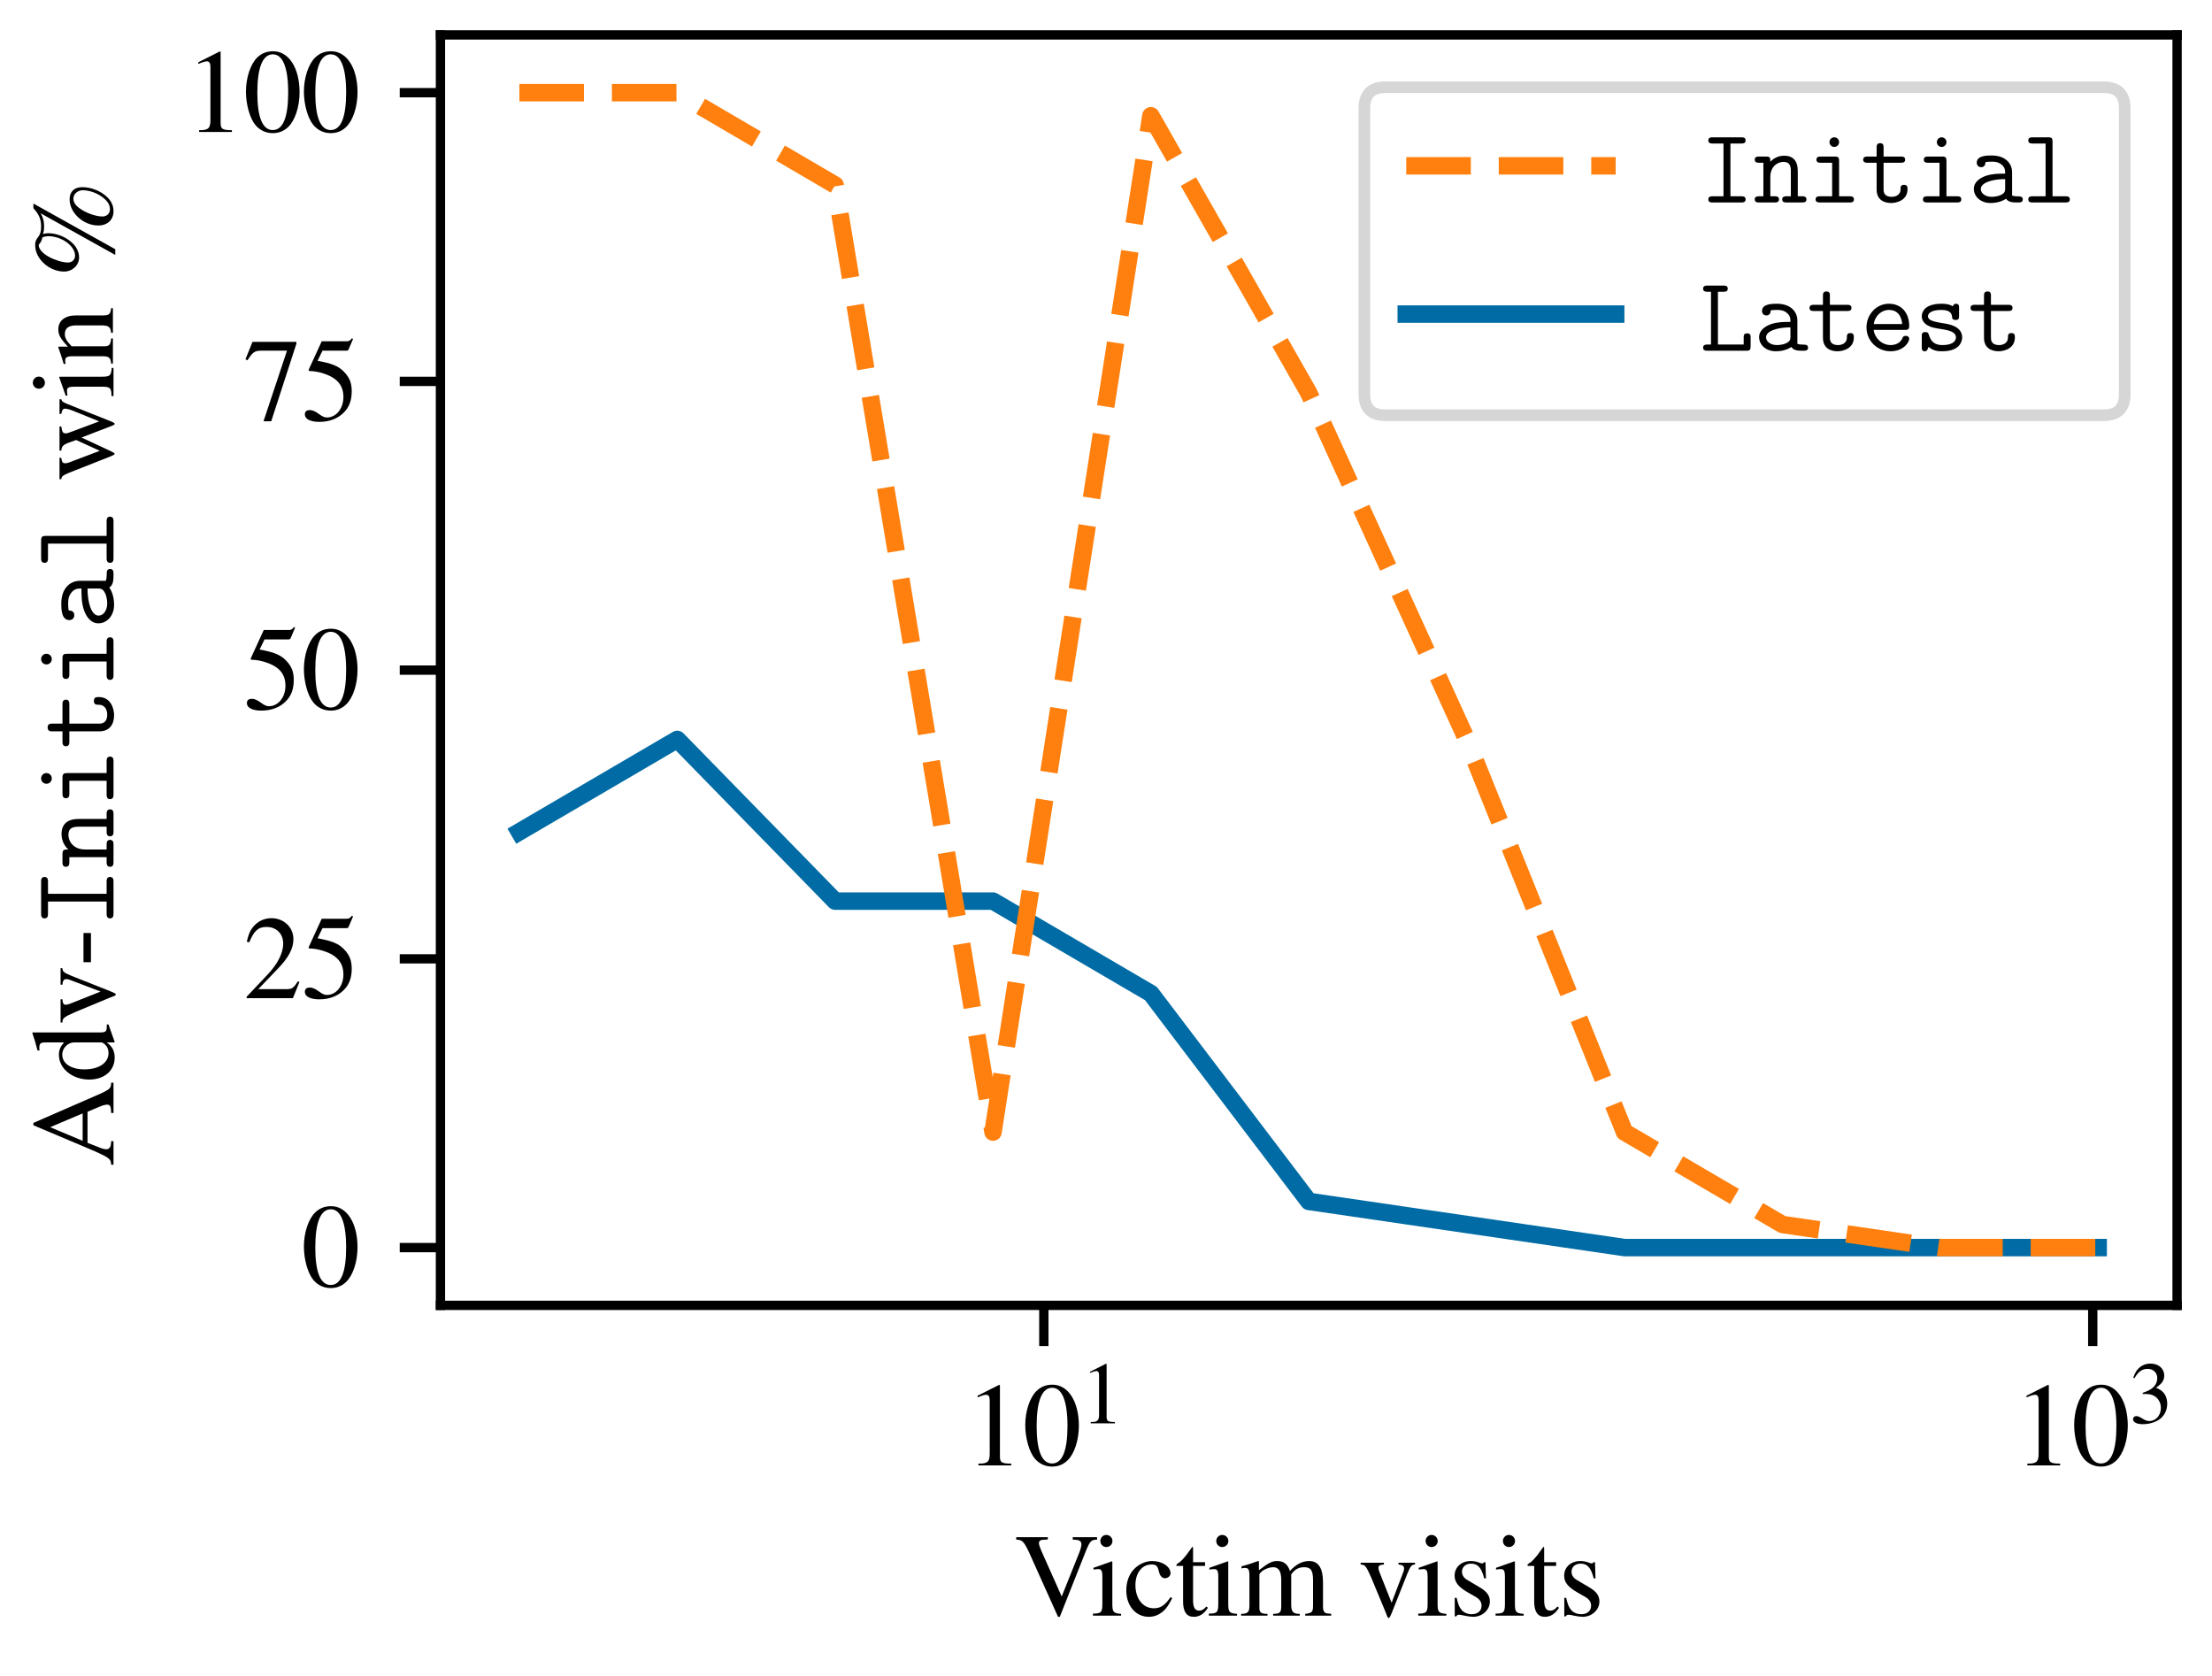 <?xml version="1.0" encoding="utf-8" standalone="no"?>
<!DOCTYPE svg PUBLIC "-//W3C//DTD SVG 1.1//EN"
  "http://www.w3.org/Graphics/SVG/1.1/DTD/svg11.dtd">
<svg xmlns:xlink="http://www.w3.org/1999/xlink" width="190.115pt" height="144pt" viewBox="0 0 190.115 144" xmlns="http://www.w3.org/2000/svg" version="1.1">
 <defs>
  <style type="text/css">*{stroke-linejoin: round; stroke-linecap: butt}</style>
 </defs>
 <g id="figure_1">
  <g id="patch_1">
   <path d="M 0 144 
L 190.115 144 
L 190.115 0 
L 0 0 
z
" style="fill: #ffffff"/>
  </g>
  <g id="axes_1">
   <g id="patch_2">
    <path d="M 37.856 112.177 
L 187.115 112.177 
L 187.115 3 
L 37.856 3 
z
" style="fill: #ffffff"/>
   </g>
   <g id="matplotlib.axis_1">
    <g id="xtick_1">
     <g id="line2d_1">
      <defs>
       <path id="m6f4080d12e" d="M 0 0 
L 0 3.5 
" style="stroke: #000000; stroke-width: 0.8"/>
      </defs>
      <g>
       <use xlink:href="#m6f4080d12e" x="89.715" y="112.177" style="stroke: #000000; stroke-width: 0.8"/>
      </g>
     </g>
     <g id="text_1">
      <!-- $\mathdefault{10^{1}}$ -->
      <g transform="translate(82.891 125.932) scale(0.1 -0.1)">
       <defs>
        <path id="NimbusRomNo9L-Regu-31" d="M 1862 4339 
L 710 3757 
L 710 3667 
C 787 3699 858 3725 883 3738 
C 998 3783 1107 3808 1171 3808 
C 1306 3808 1363 3711 1363 3505 
L 1363 592 
C 1363 379 1312 232 1210 173 
C 1114 116 1024 96 755 96 
L 755 0 
L 2522 0 
L 2522 96 
C 2016 96 1914 160 1914 470 
L 1914 4327 
L 1862 4339 
z
" transform="scale(0.016)"/>
        <path id="NimbusRomNo9L-Regu-30" d="M 1626 4352 
C 1274 4352 1005 4244 768 4020 
C 397 3661 154 2925 154 2176 
C 154 1479 365 730 666 372 
C 902 90 1229 -64 1600 -64 
C 1926 -64 2202 45 2432 269 
C 2803 621 3046 1364 3046 2138 
C 3046 3450 2464 4352 1626 4352 
z
M 1606 4186 
C 2144 4186 2432 3463 2432 2125 
C 2432 788 2150 103 1600 103 
C 1050 103 768 788 768 2119 
C 768 3476 1056 4186 1606 4186 
z
" transform="scale(0.016)"/>
       </defs>
       <use xlink:href="#NimbusRomNo9L-Regu-31" transform="scale(0.996)"/>
       <use xlink:href="#NimbusRomNo9L-Regu-30" transform="translate(49.813 0) scale(0.996)"/>
       <use xlink:href="#NimbusRomNo9L-Regu-31" transform="translate(99.626 36.163) scale(0.737)"/>
      </g>
     </g>
    </g>
    <g id="xtick_2">
     <g id="line2d_2">
      <g>
       <use xlink:href="#m6f4080d12e" x="179.866" y="112.177" style="stroke: #000000; stroke-width: 0.8"/>
      </g>
     </g>
     <g id="text_2">
      <!-- $\mathdefault{10^{3}}$ -->
      <g transform="translate(173.042 125.932) scale(0.1 -0.1)">
       <defs>
        <path id="NimbusRomNo9L-Regu-33" d="M 979 2138 
C 1357 2138 1504 2125 1658 2068 
C 2054 1927 2304 1562 2304 1120 
C 2304 583 1939 167 1466 167 
C 1293 167 1165 212 928 365 
C 736 480 627 525 518 525 
C 371 525 275 436 275 301 
C 275 77 550 -64 998 -64 
C 1491 -64 1997 103 2298 365 
C 2598 628 2765 999 2765 1428 
C 2765 1754 2662 2055 2477 2253 
C 2349 2394 2227 2471 1946 2592 
C 2387 2893 2547 3130 2547 3476 
C 2547 3994 2138 4352 1549 4352 
C 1229 4352 947 4244 717 4039 
C 525 3866 429 3699 288 3315 
L 384 3290 
C 646 3757 934 3968 1338 3968 
C 1754 3968 2042 3687 2042 3284 
C 2042 3053 1946 2823 1786 2663 
C 1594 2471 1414 2375 979 2221 
L 979 2138 
z
" transform="scale(0.016)"/>
       </defs>
       <use xlink:href="#NimbusRomNo9L-Regu-31" transform="scale(0.996)"/>
       <use xlink:href="#NimbusRomNo9L-Regu-30" transform="translate(49.813 0) scale(0.996)"/>
       <use xlink:href="#NimbusRomNo9L-Regu-33" transform="translate(99.626 36.163) scale(0.737)"/>
      </g>
     </g>
    </g>
    <g id="text_3">
     <!-- Victim visits -->
     <g transform="translate(87.181 138.843) scale(0.1 -0.1)">
      <defs>
       <path id="NimbusRomNo9L-Regu-56" d="M 4461 4231 
L 3149 4231 
L 3149 4096 
C 3501 4096 3616 4026 3616 3846 
C 3616 3744 3571 3572 3494 3380 
L 2554 1033 
L 1587 3199 
C 1376 3667 1325 3814 1325 3910 
C 1325 4032 1414 4096 1619 4096 
C 1645 4096 1715 4096 1805 4109 
L 1805 4231 
L 102 4231 
L 102 4096 
C 416 4096 506 4007 781 3439 
L 2355 -64 
L 2451 -64 
L 3872 3521 
C 4083 4026 4154 4096 4461 4096 
L 4461 4231 
z
" transform="scale(0.016)"/>
       <path id="NimbusRomNo9L-Regu-69" d="M 1120 2929 
L 128 2579 
L 128 2484 
L 179 2490 
C 256 2502 339 2509 397 2509 
C 550 2509 608 2406 608 2125 
L 608 640 
C 608 179 544 109 102 109 
L 102 0 
L 1619 0 
L 1619 96 
C 1197 128 1146 191 1146 650 
L 1146 2910 
L 1120 2929 
z
M 819 4352 
C 646 4352 499 4205 499 4026 
C 499 3847 640 3699 819 3699 
C 1005 3699 1152 3840 1152 4026 
C 1152 4205 1005 4352 819 4352 
z
" transform="scale(0.016)"/>
       <path id="NimbusRomNo9L-Regu-63" d="M 2547 998 
C 2240 550 2010 397 1645 397 
C 1062 397 653 909 653 1645 
C 653 2304 1005 2758 1523 2758 
C 1754 2758 1837 2688 1901 2451 
L 1939 2310 
C 1990 2131 2106 2016 2240 2016 
C 2406 2016 2547 2138 2547 2285 
C 2547 2643 2099 2944 1562 2944 
C 1248 2944 922 2816 659 2586 
C 339 2304 160 1869 160 1363 
C 160 531 666 -64 1376 -64 
C 1664 -64 1920 38 2150 237 
C 2323 390 2445 563 2637 941 
L 2547 998 
z
" transform="scale(0.016)"/>
       <path id="NimbusRomNo9L-Regu-74" d="M 1632 2880 
L 986 2880 
L 986 3622 
C 986 3686 979 3706 941 3706 
C 896 3648 858 3590 813 3526 
C 570 3174 294 2867 192 2841 
C 122 2794 83 2748 83 2715 
C 83 2695 90 2682 109 2682 
L 448 2682 
L 448 751 
C 448 212 640 -64 1018 -64 
C 1331 -64 1574 90 1786 423 
L 1702 493 
C 1568 333 1459 269 1318 269 
C 1082 269 986 443 986 847 
L 986 2682 
L 1632 2682 
L 1632 2880 
z
" transform="scale(0.016)"/>
       <path id="NimbusRomNo9L-Regu-6d" d="M 122 2547 
C 205 2566 256 2573 326 2573 
C 493 2573 550 2470 550 2162 
L 550 539 
C 550 192 461 96 102 96 
L 102 0 
L 1523 0 
L 1523 96 
C 1184 96 1088 166 1088 418 
L 1088 2234 
C 1088 2246 1139 2310 1184 2355 
C 1344 2502 1619 2611 1843 2611 
C 2125 2611 2266 2385 2266 1932 
L 2266 528 
C 2266 167 2195 96 1830 96 
L 1830 0 
L 3264 0 
L 3264 96 
C 2899 96 2803 205 2803 603 
L 2803 2221 
C 2995 2496 3206 2611 3501 2611 
C 3866 2611 3981 2438 3981 1907 
L 3981 557 
C 3981 192 3930 141 3558 96 
L 3558 0 
L 4960 0 
L 4960 96 
L 4794 115 
C 4602 115 4518 230 4518 480 
L 4518 1802 
C 4518 2559 4269 2944 3776 2944 
C 3405 2944 3078 2778 2733 2407 
C 2618 2771 2400 2944 2054 2944 
C 1773 2944 1594 2854 1062 2451 
L 1062 2931 
L 1018 2944 
C 691 2822 474 2752 122 2656 
L 122 2547 
z
" transform="scale(0.016)"/>
       <path id="NimbusRomNo9L-Regu-76" d="M 3053 2854 
L 2163 2854 
L 2163 2758 
C 2368 2739 2464 2675 2464 2552 
C 2464 2488 2451 2424 2426 2359 
L 1792 695 
L 1139 2340 
C 1101 2431 1082 2520 1082 2578 
C 1082 2694 1152 2739 1376 2758 
L 1376 2854 
L 122 2854 
L 122 2752 
C 365 2752 410 2688 704 2024 
L 1472 175 
C 1485 137 1504 91 1523 40 
C 1562 -76 1600 -128 1638 -128 
C 1677 -128 1722 -44 1818 193 
L 2637 2257 
C 2822 2694 2861 2739 3053 2758 
L 3053 2854 
z
" transform="scale(0.016)"/>
       <path id="NimbusRomNo9L-Regu-73" d="M 2016 2010 
L 1990 2880 
L 1920 2880 
L 1907 2867 
C 1850 2822 1843 2816 1818 2816 
C 1779 2816 1715 2829 1645 2861 
C 1504 2915 1363 2944 1197 2944 
C 691 2944 326 2616 326 2154 
C 326 1796 531 1539 1075 1231 
L 1446 1020 
C 1670 892 1779 737 1779 539 
C 1779 256 1574 77 1248 77 
C 1030 77 832 159 710 298 
C 576 455 518 600 435 960 
L 333 960 
L 333 -39 
L 416 -39 
C 461 33 486 48 563 48 
C 621 48 710 35 858 -2 
C 1037 -39 1210 -64 1325 -64 
C 1818 -64 2227 308 2227 757 
C 2227 1077 2074 1289 1690 1520 
L 998 1930 
C 819 2033 723 2194 723 2367 
C 723 2624 922 2803 1216 2803 
C 1581 2803 1773 2583 1920 2010 
L 2016 2010 
z
" transform="scale(0.016)"/>
      </defs>
      <use xlink:href="#NimbusRomNo9L-Regu-56" transform="scale(0.996)"/>
      <use xlink:href="#NimbusRomNo9L-Regu-69" transform="translate(65.953 0) scale(0.996)"/>
      <use xlink:href="#NimbusRomNo9L-Regu-63" transform="translate(93.648 0) scale(0.996)"/>
      <use xlink:href="#NimbusRomNo9L-Regu-74" transform="translate(137.881 0) scale(0.996)"/>
      <use xlink:href="#NimbusRomNo9L-Regu-69" transform="translate(165.576 0) scale(0.996)"/>
      <use xlink:href="#NimbusRomNo9L-Regu-6d" transform="translate(193.272 0) scale(0.996)"/>
      <use xlink:href="#NimbusRomNo9L-Regu-76" transform="translate(295.687 0) scale(0.996)"/>
      <use xlink:href="#NimbusRomNo9L-Regu-69" transform="translate(345.5 0) scale(0.996)"/>
      <use xlink:href="#NimbusRomNo9L-Regu-73" transform="translate(373.195 0) scale(0.996)"/>
      <use xlink:href="#NimbusRomNo9L-Regu-69" transform="translate(411.949 0) scale(0.996)"/>
      <use xlink:href="#NimbusRomNo9L-Regu-74" transform="translate(439.644 0) scale(0.996)"/>
      <use xlink:href="#NimbusRomNo9L-Regu-73" transform="translate(467.339 0) scale(0.996)"/>
     </g>
    </g>
   </g>
   <g id="matplotlib.axis_2">
    <g id="ytick_1">
     <g id="line2d_3">
      <defs>
       <path id="m162702b750" d="M 0 0 
L -3.5 0 
" style="stroke: #000000; stroke-width: 0.8"/>
      </defs>
      <g>
       <use xlink:href="#m162702b750" x="37.856" y="107.214" style="stroke: #000000; stroke-width: 0.8"/>
      </g>
     </g>
     <g id="text_4">
      <!-- $\mathdefault{0}$ -->
      <g transform="translate(25.874 110.592) scale(0.1 -0.1)">
       <use xlink:href="#NimbusRomNo9L-Regu-30" transform="scale(0.996)"/>
      </g>
     </g>
    </g>
    <g id="ytick_2">
     <g id="line2d_4">
      <g>
       <use xlink:href="#m162702b750" x="37.856" y="82.401" style="stroke: #000000; stroke-width: 0.8"/>
      </g>
     </g>
     <g id="text_5">
      <!-- $\mathdefault{25}$ -->
      <g transform="translate(20.893 85.779) scale(0.1 -0.1)">
       <defs>
        <path id="NimbusRomNo9L-Regu-32" d="M 3040 875 
L 2957 907 
C 2720 544 2637 486 2349 486 
L 819 486 
L 1894 1609 
C 2464 2202 2714 2687 2714 3185 
C 2714 3823 2195 4313 1530 4313 
C 1178 4313 845 4173 608 3918 
C 403 3700 307 3496 198 3043 
L 333 3011 
C 589 3636 819 3840 1261 3840 
C 1798 3840 2163 3476 2163 2940 
C 2163 2443 1869 1850 1331 1282 
L 192 77 
L 192 0 
L 2688 0 
L 3040 875 
z
" transform="scale(0.016)"/>
        <path id="NimbusRomNo9L-Regu-35" d="M 1158 3776 
L 2413 3776 
C 2515 3776 2541 3789 2560 3834 
L 2803 4403 
L 2746 4448 
C 2650 4314 2586 4282 2451 4282 
L 1114 4282 
L 416 2759 
C 410 2746 410 2740 410 2727 
C 410 2695 435 2676 486 2676 
C 691 2676 947 2631 1210 2547 
C 1946 2309 2285 1910 2285 1274 
C 2285 656 1894 173 1395 173 
C 1267 173 1158 218 966 360 
C 762 508 614 572 480 572 
C 294 572 205 495 205 334 
C 205 90 506 -64 986 -64 
C 1523 -64 1984 110 2304 438 
C 2598 728 2733 1094 2733 1583 
C 2733 2046 2611 2342 2291 2663 
C 2010 2947 1645 3094 890 3229 
L 1158 3776 
z
" transform="scale(0.016)"/>
       </defs>
       <use xlink:href="#NimbusRomNo9L-Regu-32" transform="scale(0.996)"/>
       <use xlink:href="#NimbusRomNo9L-Regu-35" transform="translate(49.813 0) scale(0.996)"/>
      </g>
     </g>
    </g>
    <g id="ytick_3">
     <g id="line2d_5">
      <g>
       <use xlink:href="#m162702b750" x="37.856" y="57.589" style="stroke: #000000; stroke-width: 0.8"/>
      </g>
     </g>
     <g id="text_6">
      <!-- $\mathdefault{50}$ -->
      <g transform="translate(20.893 60.966) scale(0.1 -0.1)">
       <use xlink:href="#NimbusRomNo9L-Regu-35" transform="scale(0.996)"/>
       <use xlink:href="#NimbusRomNo9L-Regu-30" transform="translate(49.813 0) scale(0.996)"/>
      </g>
     </g>
    </g>
    <g id="ytick_4">
     <g id="line2d_6">
      <g>
       <use xlink:href="#m162702b750" x="37.856" y="32.776" style="stroke: #000000; stroke-width: 0.8"/>
      </g>
     </g>
     <g id="text_7">
      <!-- $\mathdefault{75}$ -->
      <g transform="translate(20.893 36.153) scale(0.1 -0.1)">
       <defs>
        <path id="NimbusRomNo9L-Regu-37" d="M 2874 4250 
L 506 4250 
L 128 3310 
L 237 3258 
C 512 3693 627 3776 979 3776 
L 2368 3776 
L 1101 -32 
L 1517 -32 
L 2874 4148 
L 2874 4250 
z
" transform="scale(0.016)"/>
       </defs>
       <use xlink:href="#NimbusRomNo9L-Regu-37" transform="scale(0.996)"/>
       <use xlink:href="#NimbusRomNo9L-Regu-35" transform="translate(49.813 0) scale(0.996)"/>
      </g>
     </g>
    </g>
    <g id="ytick_5">
     <g id="line2d_7">
      <g>
       <use xlink:href="#m162702b750" x="37.856" y="7.963" style="stroke: #000000; stroke-width: 0.8"/>
      </g>
     </g>
     <g id="text_8">
      <!-- $\mathdefault{100}$ -->
      <g transform="translate(15.912 11.34) scale(0.1 -0.1)">
       <use xlink:href="#NimbusRomNo9L-Regu-31" transform="scale(0.996)"/>
       <use xlink:href="#NimbusRomNo9L-Regu-30" transform="translate(49.813 0) scale(0.996)"/>
       <use xlink:href="#NimbusRomNo9L-Regu-30" transform="translate(99.626 0) scale(0.996)"/>
      </g>
     </g>
    </g>
    <g id="text_9">
     <!-- Adv-$\texttt{Initial}$ win \% -->
     <g transform="translate(9.755 100.243) rotate(-90) scale(0.1 -0.1)">
      <defs>
       <path id="NimbusRomNo9L-Regu-41" d="M 4518 128 
C 4230 128 4166 192 3942 667 
L 2349 4320 
L 2221 4320 
L 890 1168 
C 480 231 403 128 96 128 
L 96 0 
L 1363 0 
L 1363 128 
C 1056 128 928 212 928 393 
C 928 470 947 560 979 645 
L 1274 1401 
L 2950 1401 
L 3213 778 
C 3290 602 3334 434 3334 342 
C 3334 180 3226 128 2886 128 
L 2886 0 
L 4518 0 
L 4518 128 
z
M 1382 1664 
L 2118 3416 
L 2861 1664 
L 1382 1664 
z
" transform="scale(0.016)"/>
       <path id="NimbusRomNo9L-Regu-64" d="M 2202 -64 
L 3142 269 
L 3142 365 
C 3027 365 3014 365 2995 365 
C 2765 365 2714 435 2714 731 
L 2714 4364 
L 2682 4377 
C 2374 4268 2150 4204 1741 4096 
L 1741 3994 
C 1792 4000 1830 4000 1882 4000 
C 2118 4000 2176 3936 2176 3672 
L 2176 2669 
C 1933 2874 1760 2944 1504 2944 
C 768 2944 173 2221 173 1312 
C 173 493 653 -64 1357 -64 
C 1715 -64 1958 64 2176 365 
L 2176 -45 
L 2202 -64 
z
M 2176 653 
C 2176 608 2131 531 2067 461 
C 1952 333 1792 269 1606 269 
C 1075 269 723 781 723 1568 
C 723 2291 1037 2765 1523 2765 
C 1862 2765 2176 2464 2176 2125 
L 2176 653 
z
" transform="scale(0.016)"/>
       <path id="NimbusRomNo9L-Regu-2d" d="M 250 1619 
L 250 1216 
L 1824 1216 
L 1824 1619 
L 250 1619 
z
" transform="scale(0.016)"/>
       <path id="CMTT12-49" d="M 1856 3533 
L 2509 3533 
C 2598 3533 2765 3533 2765 3719 
C 2765 3904 2598 3904 2509 3904 
L 787 3904 
C 698 3904 531 3904 531 3719 
C 531 3533 698 3533 787 3533 
L 1440 3533 
L 1440 371 
L 787 371 
C 698 371 531 371 531 186 
C 531 0 698 0 787 0 
L 2509 0 
C 2598 0 2765 0 2765 186 
C 2765 371 2598 371 2509 371 
L 1856 371 
L 1856 3533 
z
" transform="scale(0.016)"/>
       <path id="CMTT12-6e" d="M 2675 1879 
C 2675 2507 2381 2803 1856 2803 
C 1421 2803 1139 2560 1030 2438 
C 1030 2666 1030 2752 774 2752 
L 352 2752 
C 262 2752 96 2752 96 2567 
C 96 2381 262 2381 352 2381 
L 614 2381 
L 614 371 
L 352 371 
C 262 371 96 371 96 186 
C 96 0 262 0 352 0 
L 1293 0 
C 1382 0 1549 0 1549 186 
C 1549 371 1382 371 1293 371 
L 1030 371 
L 1030 1533 
C 1030 2155 1466 2432 1811 2432 
C 2182 2432 2259 2219 2259 1854 
L 2259 371 
L 1997 371 
C 1907 371 1741 371 1741 186 
C 1741 0 1907 0 1997 0 
L 2938 0 
C 3027 0 3194 0 3194 186 
C 3194 371 3027 371 2938 371 
L 2675 371 
L 2675 1879 
z
" transform="scale(0.016)"/>
       <path id="CMTT12-69" d="M 1933 3616 
C 1933 3776 1805 3904 1645 3904 
C 1485 3904 1357 3776 1357 3616 
C 1357 3456 1485 3328 1645 3328 
C 1805 3328 1933 3456 1933 3616 
z
M 832 2752 
C 742 2752 576 2752 576 2567 
C 576 2381 742 2381 832 2381 
L 1517 2381 
L 1517 371 
L 787 371 
C 698 371 525 371 525 186 
C 525 0 698 0 787 0 
L 2566 0 
C 2656 0 2822 0 2822 186 
C 2822 371 2656 371 2566 371 
L 1933 371 
L 1933 2491 
C 1933 2688 1894 2752 1677 2752 
L 832 2752 
z
" transform="scale(0.016)"/>
       <path id="CMTT12-74" d="M 1382 2381 
L 2419 2381 
C 2509 2381 2675 2381 2675 2567 
C 2675 2752 2509 2752 2419 2752 
L 1382 2752 
L 1382 3285 
C 1382 3402 1382 3552 1178 3552 
C 966 3552 966 3402 966 3285 
L 966 2752 
L 422 2752 
C 333 2752 160 2752 160 2567 
C 160 2381 326 2381 416 2381 
L 966 2381 
L 966 776 
C 966 184 1376 -32 1837 -32 
C 2182 -32 2816 139 2816 790 
C 2816 918 2816 1058 2605 1058 
C 2400 1058 2400 918 2400 785 
C 2394 403 2029 339 1882 339 
C 1382 339 1382 657 1382 809 
L 1382 2381 
z
" transform="scale(0.016)"/>
       <path id="CMTT12-61" d="M 2650 1816 
C 2650 2303 2285 2816 1421 2816 
C 1152 2816 531 2816 531 2380 
C 531 2210 653 2115 794 2115 
C 832 2115 1043 2115 1050 2388 
C 1050 2419 1056 2426 1190 2438 
C 1267 2445 1350 2445 1427 2445 
C 1574 2445 1792 2445 2003 2282 
C 2234 2100 2234 1916 2234 1728 
C 1856 1728 1485 1728 1088 1599 
C 768 1489 358 1256 358 816 
C 358 356 762 -32 1357 -32 
C 1562 -32 1958 0 2291 226 
C 2419 0 2739 0 2982 0 
C 3136 0 3290 0 3290 183 
C 3290 365 3123 365 3034 365 
C 2867 365 2739 378 2650 417 
L 2650 1816 
z
M 2234 851 
C 2234 704 2234 569 1971 448 
C 1747 339 1446 339 1427 339 
C 1050 339 774 544 774 806 
C 774 1184 1459 1401 2234 1401 
L 2234 851 
z
" transform="scale(0.016)"/>
       <path id="CMTT12-6c" d="M 1856 3642 
C 1856 3840 1818 3904 1600 3904 
L 659 3904 
C 570 3904 403 3904 403 3719 
C 403 3533 570 3533 659 3533 
L 1440 3533 
L 1440 371 
L 659 371 
C 570 371 403 371 403 186 
C 403 0 570 0 659 0 
L 2637 0 
C 2726 0 2893 0 2893 186 
C 2893 371 2726 371 2637 371 
L 1856 371 
L 1856 3642 
z
" transform="scale(0.016)"/>
       <path id="NimbusRomNo9L-Regu-77" d="M 3654 2912 
L 3654 2816 
C 3872 2771 3936 2726 3936 2618 
C 3936 2521 3898 2367 3827 2194 
L 3251 770 
L 2714 2207 
C 2605 2501 2605 2501 2605 2586 
C 2605 2726 2675 2771 2976 2816 
L 2976 2912 
L 1677 2912 
L 1677 2816 
C 1914 2790 1990 2720 2118 2373 
C 2163 2252 2208 2129 2246 2014 
L 1664 738 
L 1030 2412 
C 1005 2476 992 2540 992 2605 
C 992 2739 1069 2790 1286 2816 
L 1286 2912 
L 134 2912 
L 134 2816 
C 282 2803 333 2739 474 2412 
L 1338 219 
C 1414 26 1466 -64 1504 -64 
C 1536 -64 1587 20 1664 186 
L 2381 1725 
L 2963 212 
C 3053 -25 3078 -64 3117 -64 
C 3162 -64 3194 -6 3296 251 
L 4179 2469 
C 4294 2739 4314 2771 4442 2816 
L 4442 2912 
L 3654 2912 
z
" transform="scale(0.016)"/>
       <path id="NimbusRomNo9L-Regu-6e" d="M 102 2579 
C 141 2598 205 2605 275 2605 
C 454 2605 512 2509 512 2195 
L 512 608 
C 512 243 442 154 115 128 
L 115 32 
L 1472 32 
L 1472 128 
C 1146 154 1050 230 1050 461 
L 1050 2259 
C 1357 2547 1498 2624 1709 2624 
C 2022 2624 2176 2426 2176 2003 
L 2176 666 
C 2176 262 2093 154 1773 128 
L 1773 32 
L 3104 32 
L 3104 128 
C 2790 160 2714 237 2714 550 
L 2714 2016 
C 2714 2618 2432 2976 1958 2976 
C 1664 2976 1466 2867 1030 2458 
L 1030 2963 
L 986 2976 
C 672 2861 454 2790 102 2688 
L 102 2579 
z
" transform="scale(0.016)"/>
       <path id="NimbusRomNo9L-Regu-25" d="M 4282 2368 
C 3558 2368 2874 1622 2874 824 
C 2874 325 3181 0 3642 0 
C 3930 0 4166 102 4390 325 
C 4730 670 4941 1187 4941 1686 
C 4941 2120 4698 2368 4282 2368 
z
M 4326 2164 
C 4570 2164 4774 1934 4774 1654 
C 4774 1290 4614 856 4371 556 
C 4166 301 3981 192 3750 192 
C 3520 192 3360 357 3360 601 
C 3360 939 3539 1462 3776 1793 
C 3949 2048 4128 2164 4326 2164 
z
M 4058 4320 
L 3808 4320 
C 3462 4008 3206 3904 2810 3904 
C 2554 3904 2406 3946 2253 4064 
C 2086 4194 2003 4224 1805 4224 
C 1075 4224 390 3468 390 2662 
C 390 2217 730 1856 1146 1856 
C 1421 1856 1709 1984 1920 2209 
C 2253 2549 2458 3056 2458 3526 
C 2458 3615 2445 3693 2413 3808 
C 2528 3763 2643 3744 2829 3744 
C 3110 3744 3277 3788 3533 3931 
L 1286 -96 
L 1594 -96 
L 4058 4320 
z
M 2240 3829 
C 2278 3702 2298 3607 2298 3518 
C 2298 2802 1773 2073 1254 2073 
C 1030 2073 877 2231 877 2460 
C 877 2726 1005 3157 1178 3474 
C 1363 3816 1606 4032 1805 4032 
C 1837 4032 1850 4025 1888 3993 
C 1978 3911 2054 3879 2240 3829 
z
" transform="scale(0.016)"/>
      </defs>
      <use xlink:href="#NimbusRomNo9L-Regu-41" transform="scale(0.996)"/>
      <use xlink:href="#NimbusRomNo9L-Regu-64" transform="translate(71.93 0) scale(0.996)"/>
      <use xlink:href="#NimbusRomNo9L-Regu-76" transform="translate(121.743 0) scale(0.996)"/>
      <use xlink:href="#NimbusRomNo9L-Regu-2d" transform="translate(171.556 0) scale(0.996)"/>
      <use xlink:href="#CMTT12-49" transform="translate(204.732 0) scale(0.996)"/>
      <use xlink:href="#CMTT12-6e" transform="translate(255.998 0) scale(0.996)"/>
      <use xlink:href="#CMTT12-69" transform="translate(307.264 0) scale(0.996)"/>
      <use xlink:href="#CMTT12-74" transform="translate(358.53 0) scale(0.996)"/>
      <use xlink:href="#CMTT12-69" transform="translate(409.796 0) scale(0.996)"/>
      <use xlink:href="#CMTT12-61" transform="translate(461.062 0) scale(0.996)"/>
      <use xlink:href="#CMTT12-6c" transform="translate(512.328 0) scale(0.996)"/>
      <use xlink:href="#NimbusRomNo9L-Regu-77" transform="translate(588.501 0) scale(0.996)"/>
      <use xlink:href="#NimbusRomNo9L-Regu-69" transform="translate(660.431 0) scale(0.996)"/>
      <use xlink:href="#NimbusRomNo9L-Regu-6e" transform="translate(688.126 0) scale(0.996)"/>
      <use xlink:href="#NimbusRomNo9L-Regu-25" transform="translate(762.846 0) scale(0.996)"/>
     </g>
    </g>
   </g>
   <g id="line2d_8">
    <path d="M 44.64 71.484 
L 58.209 63.544 
L 71.778 77.439 
L 85.347 77.439 
L 98.916 85.379 
L 112.485 103.244 
L 126.054 105.229 
L 139.623 107.214 
L 153.192 107.214 
L 166.761 107.214 
L 180.331 107.214 
" clip-path="url(#p4d56b01637)" style="fill: none; stroke: #006ba4; stroke-width: 1.5; stroke-linecap: square"/>
   </g>
   <g id="line2d_9">
    <path d="M 44.64 7.963 
L 58.209 7.963 
L 71.778 15.903 
L 85.347 97.289 
L 98.916 9.948 
L 112.485 33.768 
L 126.054 63.544 
L 139.623 97.289 
L 153.192 105.229 
L 166.761 107.214 
L 180.331 107.214 
" clip-path="url(#p4d56b01637)" style="fill: none; stroke-dasharray: 5.55,2.4; stroke-dashoffset: 0; stroke: #ff800e; stroke-width: 1.5"/>
   </g>
   <g id="patch_3">
    <path d="M 37.856 112.177 
L 37.856 3 
" style="fill: none; stroke: #000000; stroke-width: 0.8; stroke-linejoin: miter; stroke-linecap: square"/>
   </g>
   <g id="patch_4">
    <path d="M 187.115 112.177 
L 187.115 3 
" style="fill: none; stroke: #000000; stroke-width: 0.8; stroke-linejoin: miter; stroke-linecap: square"/>
   </g>
   <g id="patch_5">
    <path d="M 37.856 112.177 
L 187.115 112.177 
" style="fill: none; stroke: #000000; stroke-width: 0.8; stroke-linejoin: miter; stroke-linecap: square"/>
   </g>
   <g id="patch_6">
    <path d="M 37.856 3 
L 187.115 3 
" style="fill: none; stroke: #000000; stroke-width: 0.8; stroke-linejoin: miter; stroke-linecap: square"/>
   </g>
   <g id="legend_1">
    <g id="patch_7">
     <path d="M 119.064 35.683 
L 180.815 35.683 
Q 182.615 35.683 182.615 33.883 
L 182.615 9.3 
Q 182.615 7.5 180.815 7.5 
L 119.064 7.5 
Q 117.264 7.5 117.264 9.3 
L 117.264 33.883 
Q 117.264 35.683 119.064 35.683 
z
" style="fill: #ffffff; opacity: 0.8; stroke: #cccccc; stroke-linejoin: miter"/>
    </g>
    <g id="line2d_10">
     <path d="M 120.864 14.25 
L 129.864 14.25 
L 138.864 14.25 
" style="fill: none; stroke-dasharray: 5.55,2.4; stroke-dashoffset: 0; stroke: #ff800e; stroke-width: 1.5"/>
    </g>
    <g id="text_10">
     <!-- $\texttt{Initial}$ -->
     <g transform="translate(146.064 17.4) scale(0.09 -0.09)">
      <use xlink:href="#CMTT12-49" transform="scale(0.996)"/>
      <use xlink:href="#CMTT12-6e" transform="translate(51.266 0) scale(0.996)"/>
      <use xlink:href="#CMTT12-69" transform="translate(102.532 0) scale(0.996)"/>
      <use xlink:href="#CMTT12-74" transform="translate(153.798 0) scale(0.996)"/>
      <use xlink:href="#CMTT12-69" transform="translate(205.064 0) scale(0.996)"/>
      <use xlink:href="#CMTT12-61" transform="translate(256.331 0) scale(0.996)"/>
      <use xlink:href="#CMTT12-6c" transform="translate(307.597 0) scale(0.996)"/>
     </g>
    </g>
    <g id="line2d_11">
     <path d="M 120.864 26.991 
L 129.864 26.991 
L 138.864 26.991 
" style="fill: none; stroke: #006ba4; stroke-width: 1.5; stroke-linecap: square"/>
    </g>
    <g id="text_11">
     <!-- $\texttt{Latest}$ -->
     <g transform="translate(146.064 30.141) scale(0.09 -0.09)">
      <defs>
       <path id="CMTT12-4c" d="M 1107 3533 
L 1440 3533 
C 1530 3533 1696 3533 1696 3719 
C 1696 3904 1530 3904 1440 3904 
L 480 3904 
C 390 3904 218 3904 218 3719 
C 218 3533 390 3533 480 3533 
L 691 3533 
L 691 371 
L 480 371 
C 390 371 218 371 218 186 
C 218 0 390 0 480 0 
L 2810 0 
C 3021 0 3066 58 3066 262 
L 3066 786 
C 3066 895 3066 1042 2861 1042 
C 2650 1042 2650 901 2650 786 
L 2650 371 
L 1107 371 
L 1107 3533 
z
" transform="scale(0.016)"/>
       <path id="CMTT12-65" d="M 2662 1248 
C 2797 1248 2918 1248 2918 1482 
C 2918 2221 2496 2816 1696 2816 
C 954 2816 358 2177 358 1398 
C 358 594 1005 -32 1792 -32 
C 2618 -32 2918 541 2918 709 
C 2918 748 2906 891 2707 891 
C 2586 891 2547 845 2509 748 
C 2349 371 1933 339 1811 339 
C 1280 339 858 748 787 1248 
L 2662 1248 
z
M 794 1600 
C 877 2132 1293 2445 1696 2445 
C 2336 2445 2470 1913 2496 1600 
L 794 1600 
z
" transform="scale(0.016)"/>
       <path id="CMTT12-73" d="M 2688 2573 
C 2688 2675 2688 2816 2509 2816 
C 2355 2816 2317 2669 2317 2662 
C 2061 2816 1766 2816 1638 2816 
C 595 2816 454 2286 454 2069 
C 454 1807 608 1629 826 1507 
C 1030 1392 1216 1361 1741 1278 
C 1990 1233 2502 1150 2502 799 
C 2502 562 2285 339 1690 339 
C 1280 339 1011 499 877 960 
C 845 1049 826 1120 666 1120 
C 454 1120 454 998 454 870 
L 454 211 
C 454 108 454 -32 634 -32 
C 710 -32 768 -32 864 230 
C 1158 -32 1491 -32 1690 -32 
C 2874 -32 2874 734 2874 798 
C 2874 1461 2080 1596 1773 1640 
C 1210 1736 826 1800 826 2068 
C 826 2241 1024 2445 1626 2445 
C 2234 2445 2259 2157 2272 1990 
C 2285 1862 2400 1843 2477 1843 
C 2688 1843 2688 1958 2688 2086 
L 2688 2573 
z
" transform="scale(0.016)"/>
      </defs>
      <use xlink:href="#CMTT12-4c" transform="scale(0.996)"/>
      <use xlink:href="#CMTT12-61" transform="translate(51.266 0) scale(0.996)"/>
      <use xlink:href="#CMTT12-74" transform="translate(102.532 0) scale(0.996)"/>
      <use xlink:href="#CMTT12-65" transform="translate(153.798 0) scale(0.996)"/>
      <use xlink:href="#CMTT12-73" transform="translate(205.064 0) scale(0.996)"/>
      <use xlink:href="#CMTT12-74" transform="translate(256.331 0) scale(0.996)"/>
     </g>
    </g>
   </g>
  </g>
 </g>
 <defs>
  <clipPath id="p4d56b01637">
   <rect x="37.856" y="3" width="149.259" height="109.177"/>
  </clipPath>
 </defs>
</svg>

